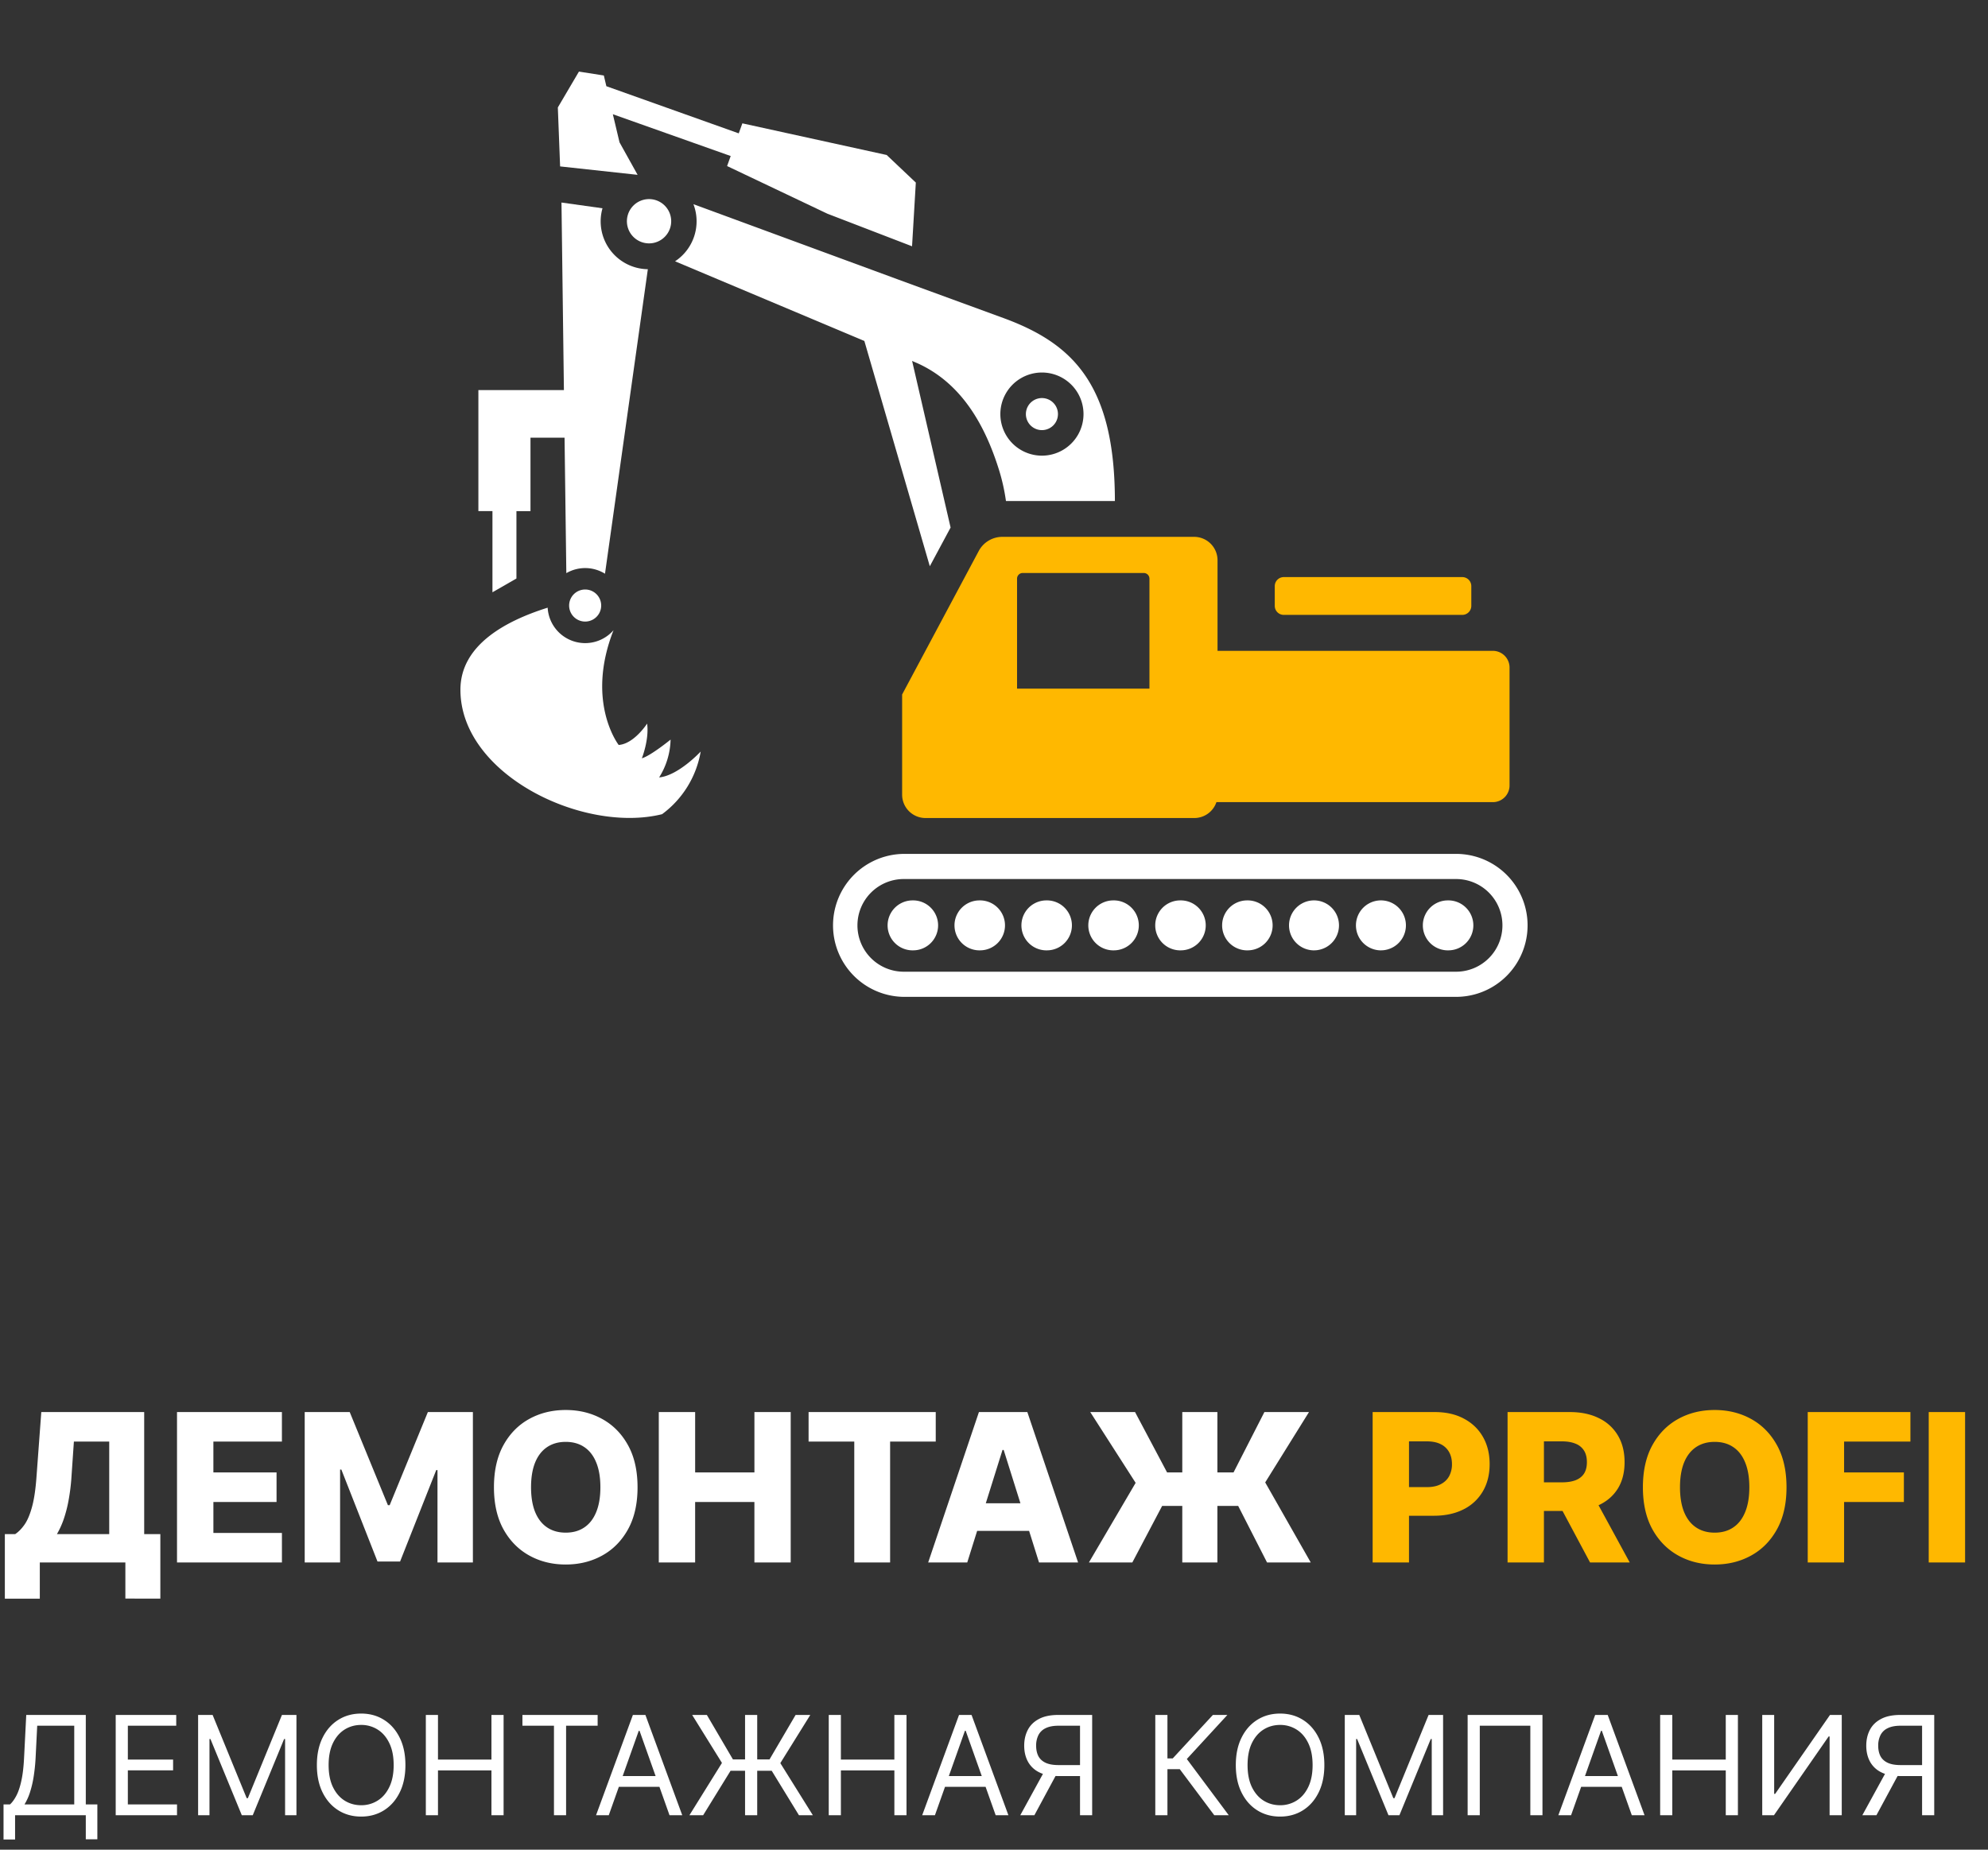 <svg width="173" height="161" fill="none" xmlns="http://www.w3.org/2000/svg"><rect width="100%" height="100%" fill="#333333" stroke="none"/><path d="M126.711 86.769H78.714a6.222 6.222 0 110-12.445h47.997a6.222 6.222 0 010 12.445zM78.714 76.513a4.034 4.034 0 100 8.067h47.997a4.032 4.032 0 004.034-4.034 4.032 4.032 0 00-4.034-4.033H78.714z" fill="#fff"/><path d="M125.993 82.72a2.174 2.174 0 100-4.347 2.174 2.174 0 000 4.348zm-5.821 0a2.174 2.174 0 100-4.348 2.174 2.174 0 000 4.349zm-5.824 0a2.174 2.174 0 100-4.348 2.174 2.174 0 000 4.349zm-5.822 0a2.174 2.174 0 100-4.347 2.174 2.174 0 000 4.348zm-5.821 0a2.174 2.174 0 100-4.347 2.174 2.174 0 000 4.348zm-5.824 0a2.174 2.174 0 100-4.347 2.174 2.174 0 000 4.348zm-5.821 0a2.174 2.174 0 100-4.347 2.174 2.174 0 000 4.348zm-5.824 0a2.174 2.174 0 100-4.347 2.174 2.174 0 000 4.348zm-5.821 0a2.174 2.174 0 100-4.347 2.174 2.174 0 000 4.348z" fill="#fff"/><path d="M129.902 56.651h-23.95v-7.887a2.037 2.037 0 00-2.035-2.035H87.212a2.325 2.325 0 00-2.034 1.221l-6.673 12.5v8.719a2.034 2.034 0 002.034 2.034h23.399a2.032 2.032 0 001.918-1.383h24.055a1.452 1.452 0 001.453-1.453V58.09a1.454 1.454 0 00-1.462-1.439zm-29.876 3.29h-11.52v-9.57a.493.493 0 01.496-.497H99.53a.496.496 0 01.497.497v9.57z" fill="#FFB800"/><path d="M127.251 50.231h-15.533a.785.785 0 00-.785.785v1.72c0 .434.351.785.785.785h15.533a.785.785 0 00.785-.784v-1.72a.785.785 0 00-.785-.786z" fill="#FFB800"/><path d="M87.334 27.688l-8.158-2.985-1.008-.37-17.824-6.561a4.173 4.173 0 01-1.599 4.972l16.473 6.934 5.696 19.609 1.808-3.368-3.348-14.5.477.204c3.847 1.743 5.896 5.423 7.108 9.355.263.86.457 1.74.581 2.63h9.48c-.005-10.105-3.64-13.7-9.686-15.92zm3.337 11.973a3.618 3.618 0 110-7.236 3.618 3.618 0 010 7.236z" fill="#fff"/><path d="M91.657 37.03a1.395 1.395 0 10-1.973-1.973 1.395 1.395 0 001.973 1.973zM50.922 54.102a1.395 1.395 0 100-2.79 1.395 1.395 0 000 2.79zm26.24-40.611l-12.56-2.755-.315.872-11.52-4.104-.22-.933-2.166-.34-1.837 3.122.198 5.132 6.716.73a.05.05 0 01.026 0l-1.572-2.825-.581-2.447 10.256 3.638-.314.872 8.725 4.147 7.37 2.837.329-5.545-2.535-2.4zM42.854 51.554l2.087-1.2v-5.865h1.223v-6.394h2.965l.154 11.793a3.269 3.269 0 013.365.05l3.729-26.505a4.165 4.165 0 01-3.947-5.304l-3.569-.5.212 16.327H41.63v10.532h1.224v7.066z" fill="#fff"/><path d="M57.359 67.669a6.446 6.446 0 00.997-3.293s-1.709 1.395-2.5 1.63c0 0 .651-1.639.457-3.022 0 0-1.128 1.758-2.473 1.86 0 0-2.907-3.729-.448-9.992a3.27 3.27 0 01-5.734-1.958c-3.7 1.162-7.591 3.272-7.591 7.146 0 7.385 10.686 12.529 17.548 10.829a8.556 8.556 0 003.36-5.452s-1.936 2.092-3.616 2.252zm-.477-46.527a1.927 1.927 0 10-.885-3.75 1.927 1.927 0 00.885 3.75zM.307 160.114v-3.052h.562c.194-.176.375-.424.546-.745.173-.324.32-.756.439-1.296.122-.542.203-1.231.243-2.066l.187-3.682h5.182v7.789h1.006v3.035H7.466V158H1.312v2.114H.308zm1.824-3.052h4.33v-6.852H3.238l-.137 2.745a15.952 15.952 0 01-.179 1.73 8.9 8.9 0 01-.328 1.368 4.715 4.715 0 01-.464 1.009zm7.938.938v-8.727h5.267v.937h-4.21v2.949h3.937v.938h-3.938v2.965h4.279V158h-5.335zm7.171-8.727h1.262l2.966 7.244h.102l2.966-7.244h1.261V158h-.988v-6.631h-.086L21.996 158h-.954l-2.728-6.631h-.085V158h-.989v-8.727zm18.04 4.363c0 .921-.166 1.716-.499 2.387-.332.67-.788 1.187-1.368 1.551-.58.364-1.241.545-1.985.545-.745 0-1.407-.181-1.986-.545-.58-.364-1.036-.881-1.368-1.551-.333-.671-.499-1.466-.499-2.387 0-.92.166-1.716.499-2.386.332-.67.788-1.188 1.368-1.551.58-.364 1.241-.546 1.986-.546.744 0 1.406.182 1.985.546.58.363 1.036.881 1.368 1.551.333.67.499 1.466.499 2.386zm-1.023 0c0-.755-.126-1.393-.38-1.913-.25-.52-.589-.913-1.018-1.18a2.642 2.642 0 00-1.431-.401c-.529 0-1.008.134-1.437.401-.426.267-.765.66-1.018 1.18-.25.52-.375 1.158-.375 1.913 0 .756.125 1.394.375 1.914.253.52.592.913 1.018 1.18.43.267.908.401 1.437.401a2.64 2.64 0 001.431-.401c.43-.267.769-.66 1.019-1.18.253-.52.38-1.158.38-1.914zm2.8 4.364v-8.727h1.057v3.886h4.653v-3.886h1.057V158h-1.057v-3.903h-4.653V158h-1.057zm8.405-7.79v-.937h6.546v.937h-2.745V158h-1.056v-7.79h-2.745zm7.515 7.79H51.87l3.205-8.727h1.09L59.37 158h-1.108l-2.608-7.347h-.068L52.977 158zm.41-3.409h4.465v.937h-4.466v-.937zm12.507-5.318V158h-1.057v-8.727h1.056zM59.996 158l2.83-4.551-2.592-4.176h1.279l2.267 3.869h3.187l2.267-3.869h1.279l-2.608 4.193 2.83 4.534h-1.21l-2.37-3.869h-3.58L61.19 158h-1.193zm12.123 0v-8.727h1.057v3.886h4.653v-3.886h1.057V158H77.83v-3.903h-4.654V158H72.12zm9.241 0h-1.108l3.205-8.727h1.09L87.753 158h-1.108l-2.608-7.347h-.068L81.36 158zm.41-3.409h4.465v.937H81.77v-.937zM95.042 158h-1.056v-7.79h-1.858c-.472 0-.851.073-1.138.218a1.333 1.333 0 00-.627.605 2.03 2.03 0 00-.196.916c0 .349.064.65.192.903.13.25.338.443.622.58.287.136.664.204 1.13.204h2.352v.955h-2.387c-.676 0-1.231-.112-1.666-.337a2.224 2.224 0 01-.967-.937c-.21-.398-.315-.854-.315-1.368 0-.514.105-.973.315-1.377.21-.403.534-.72.971-.95.438-.233.998-.349 1.68-.349h2.948V158zm-4.108-3.92h1.194L90.015 158h-1.227l2.147-3.92zm14.733 3.92l-3-4.006h-1.074V158h-1.057v-8.727h1.057v3.784h.46l3.495-3.784h1.261l-3.528 3.835 3.647 4.892h-1.261zm9.581-4.364c0 .921-.167 1.716-.499 2.387-.332.67-.788 1.187-1.368 1.551-.579.364-1.241.545-1.986.545-.744 0-1.406-.181-1.985-.545-.58-.364-1.036-.881-1.368-1.551-.333-.671-.499-1.466-.499-2.387 0-.92.166-1.716.499-2.386.332-.67.788-1.188 1.368-1.551.579-.364 1.241-.546 1.985-.546.745 0 1.407.182 1.986.546.58.363 1.036.881 1.368 1.551.332.67.499 1.466.499 2.386zm-1.023 0c0-.755-.127-1.393-.379-1.913-.25-.52-.59-.913-1.019-1.18a2.64 2.64 0 00-1.432-.401c-.528 0-1.007.134-1.436.401-.426.267-.765.66-1.018 1.18-.25.52-.375 1.158-.375 1.913 0 .756.125 1.394.375 1.914.253.52.592.913 1.018 1.18.429.267.908.401 1.436.401a2.64 2.64 0 001.432-.401c.429-.267.769-.66 1.019-1.18.252-.52.379-1.158.379-1.914zm2.8-4.363h1.261l2.966 7.244h.102l2.966-7.244h1.261V158h-.988v-6.631h-.085L121.781 158h-.954l-2.728-6.631h-.085V158h-.988v-8.727zm17.204 0V158h-1.057v-7.79h-4.398V158h-1.057v-8.727h6.512zm2.489 8.727h-1.107l3.204-8.727h1.091l3.205 8.727h-1.108l-2.608-7.347h-.069L136.719 158zm.41-3.409h4.465v.937h-4.465v-.937zM144.47 158v-8.727h1.057v3.886h4.653v-3.886h1.057V158h-1.057v-3.903h-4.653V158h-1.057zm8.883-8.727h1.039v6.869h.086l4.772-6.869h1.023V158h-1.057v-6.852h-.085L154.376 158h-1.022v-8.727zM168.321 158h-1.057v-7.79h-1.858c-.472 0-.851.073-1.138.218a1.329 1.329 0 00-.626.605 2.017 2.017 0 00-.196.916c0 .349.064.65.191.903.131.25.338.443.623.58.287.136.663.204 1.129.204h2.352v.955h-2.386c-.676 0-1.232-.112-1.666-.337a2.222 2.222 0 01-.968-.937c-.21-.398-.315-.854-.315-1.368 0-.514.105-.973.315-1.377.21-.403.534-.72.972-.95.437-.233.997-.349 1.679-.349h2.949V158zm-4.108-3.92h1.193l-2.114 3.92h-1.227l2.148-3.92zM.422 139.151v-5.618h.901c.303-.205.58-.49.831-.857.252-.371.467-.89.646-1.56.179-.673.307-1.561.383-2.665l.41-5.542h8.955v10.624h1.406v5.612H10.91V136H3.464v3.151H.422zm4.532-5.618h4.551v-8.054H6.43l-.204 2.972a17.838 17.838 0 01-.269 2.199 11.31 11.31 0 01-.44 1.662 7.39 7.39 0 01-.563 1.221zM15.404 136v-13.091h9.129v2.57h-5.964v2.684h5.497v2.576H18.57v2.691h5.964V136h-9.128zm11.11-13.091h3.919l3.323 8.105h.154l3.324-8.105h3.918V136h-3.081v-8.041h-.109l-3.145 7.958H32.85l-3.145-8.003h-.109V136h-3.08v-13.091zm28.967 6.546c0 1.44-.277 2.661-.83 3.662-.555 1.002-1.305 1.762-2.25 2.282-.942.52-2 .78-3.171.78-1.176 0-2.235-.262-3.177-.786-.942-.524-1.69-1.285-2.243-2.282-.55-1.002-.825-2.22-.825-3.656 0-1.441.275-2.662.825-3.663.553-1.002 1.301-1.762 2.243-2.282s2-.78 3.177-.78c1.172 0 2.229.26 3.17.78.946.52 1.696 1.28 2.25 2.282.554 1.001.831 2.222.831 3.663zm-3.234 0c0-.853-.121-1.573-.364-2.161-.239-.588-.584-1.033-1.036-1.336-.447-.302-.986-.454-1.617-.454-.627 0-1.165.152-1.617.454-.452.303-.8.748-1.042 1.336-.239.588-.358 1.308-.358 2.161 0 .852.12 1.572.358 2.16.243.588.59 1.033 1.042 1.336.452.303.99.454 1.617.454.63 0 1.17-.151 1.617-.454.452-.303.797-.748 1.036-1.336.242-.588.364-1.308.364-2.16zM57.329 136v-13.091h3.164v5.254h5.158v-5.254h3.158V136H65.65v-5.261h-5.158V136h-3.164zm13.036-10.521v-2.57H81.43v2.57h-3.97V136h-3.119v-10.521h-3.976zM84.172 136h-3.4l4.416-13.091h4.213L93.818 136h-3.4l-3.076-9.793h-.102L84.172 136zm-.454-5.152h7.108v2.403h-7.108v-2.403zm22.222-7.939V136h-3.055v-13.091h3.055zM94.76 136l4.066-6.929-3.95-6.162h3.899l2.787 5.254h5.784l2.685-5.254h3.88l-3.81 6.124 3.963 6.967h-3.803l-2.512-4.922h-6.616L98.538 136H94.76z" fill="#fff"/><path d="M119.45 136v-13.091h5.407c.981 0 1.826.192 2.538.575.716.38 1.268.91 1.656 1.592.387.678.581 1.466.581 2.365 0 .903-.198 1.694-.594 2.371a3.99 3.99 0 01-1.681 1.567c-.729.37-1.594.556-2.595.556h-3.337v-2.493h2.748c.478 0 .876-.083 1.196-.25.324-.166.569-.398.735-.696a2.16 2.16 0 00.249-1.055c0-.405-.083-.754-.249-1.048a1.67 1.67 0 00-.735-.691c-.324-.162-.723-.242-1.196-.242h-1.559V136h-3.164zm11.742 0v-13.091h5.408c.98 0 1.826.177 2.537.531a3.817 3.817 0 011.656 1.508c.388.652.581 1.426.581 2.32 0 .908-.198 1.679-.594 2.314-.396.631-.959 1.113-1.687 1.445-.729.328-1.592.492-2.589.492h-3.42v-2.493h2.832c.477 0 .875-.062 1.195-.185.324-.128.569-.32.735-.575.166-.26.249-.593.249-.998 0-.404-.083-.739-.249-1.003a1.496 1.496 0 00-.735-.601c-.324-.136-.722-.204-1.195-.204h-1.56V136h-3.164zm7.37-5.983l3.26 5.983h-3.452l-3.196-5.983h3.388zm16.904-.562c0 1.44-.277 2.661-.831 3.662-.554 1.002-1.304 1.762-2.25 2.282-.942.52-1.999.78-3.171.78-1.176 0-2.235-.262-3.177-.786-.941-.524-1.689-1.285-2.243-2.282-.55-1.002-.825-2.22-.825-3.656 0-1.441.275-2.662.825-3.663.554-1.002 1.302-1.762 2.243-2.282.942-.52 2.001-.78 3.177-.78 1.172 0 2.229.26 3.171.78.946.52 1.696 1.28 2.25 2.282.554 1.001.831 2.222.831 3.663zm-3.235 0c0-.853-.121-1.573-.364-2.161-.239-.588-.584-1.033-1.036-1.336-.447-.302-.986-.454-1.617-.454-.626 0-1.165.152-1.617.454-.452.303-.799.748-1.042 1.336-.238.588-.358 1.308-.358 2.161 0 .852.12 1.572.358 2.16.243.588.59 1.033 1.042 1.336.452.303.991.454 1.617.454.631 0 1.17-.151 1.617-.454.452-.303.797-.748 1.036-1.336.243-.588.364-1.308.364-2.16zm5.082 6.545v-13.091h8.936v2.57h-5.772v2.684h5.203v2.576h-5.203V136h-3.164zm13.693-13.091V136h-3.164v-13.091h3.164z" fill="#FFB800"/></svg>